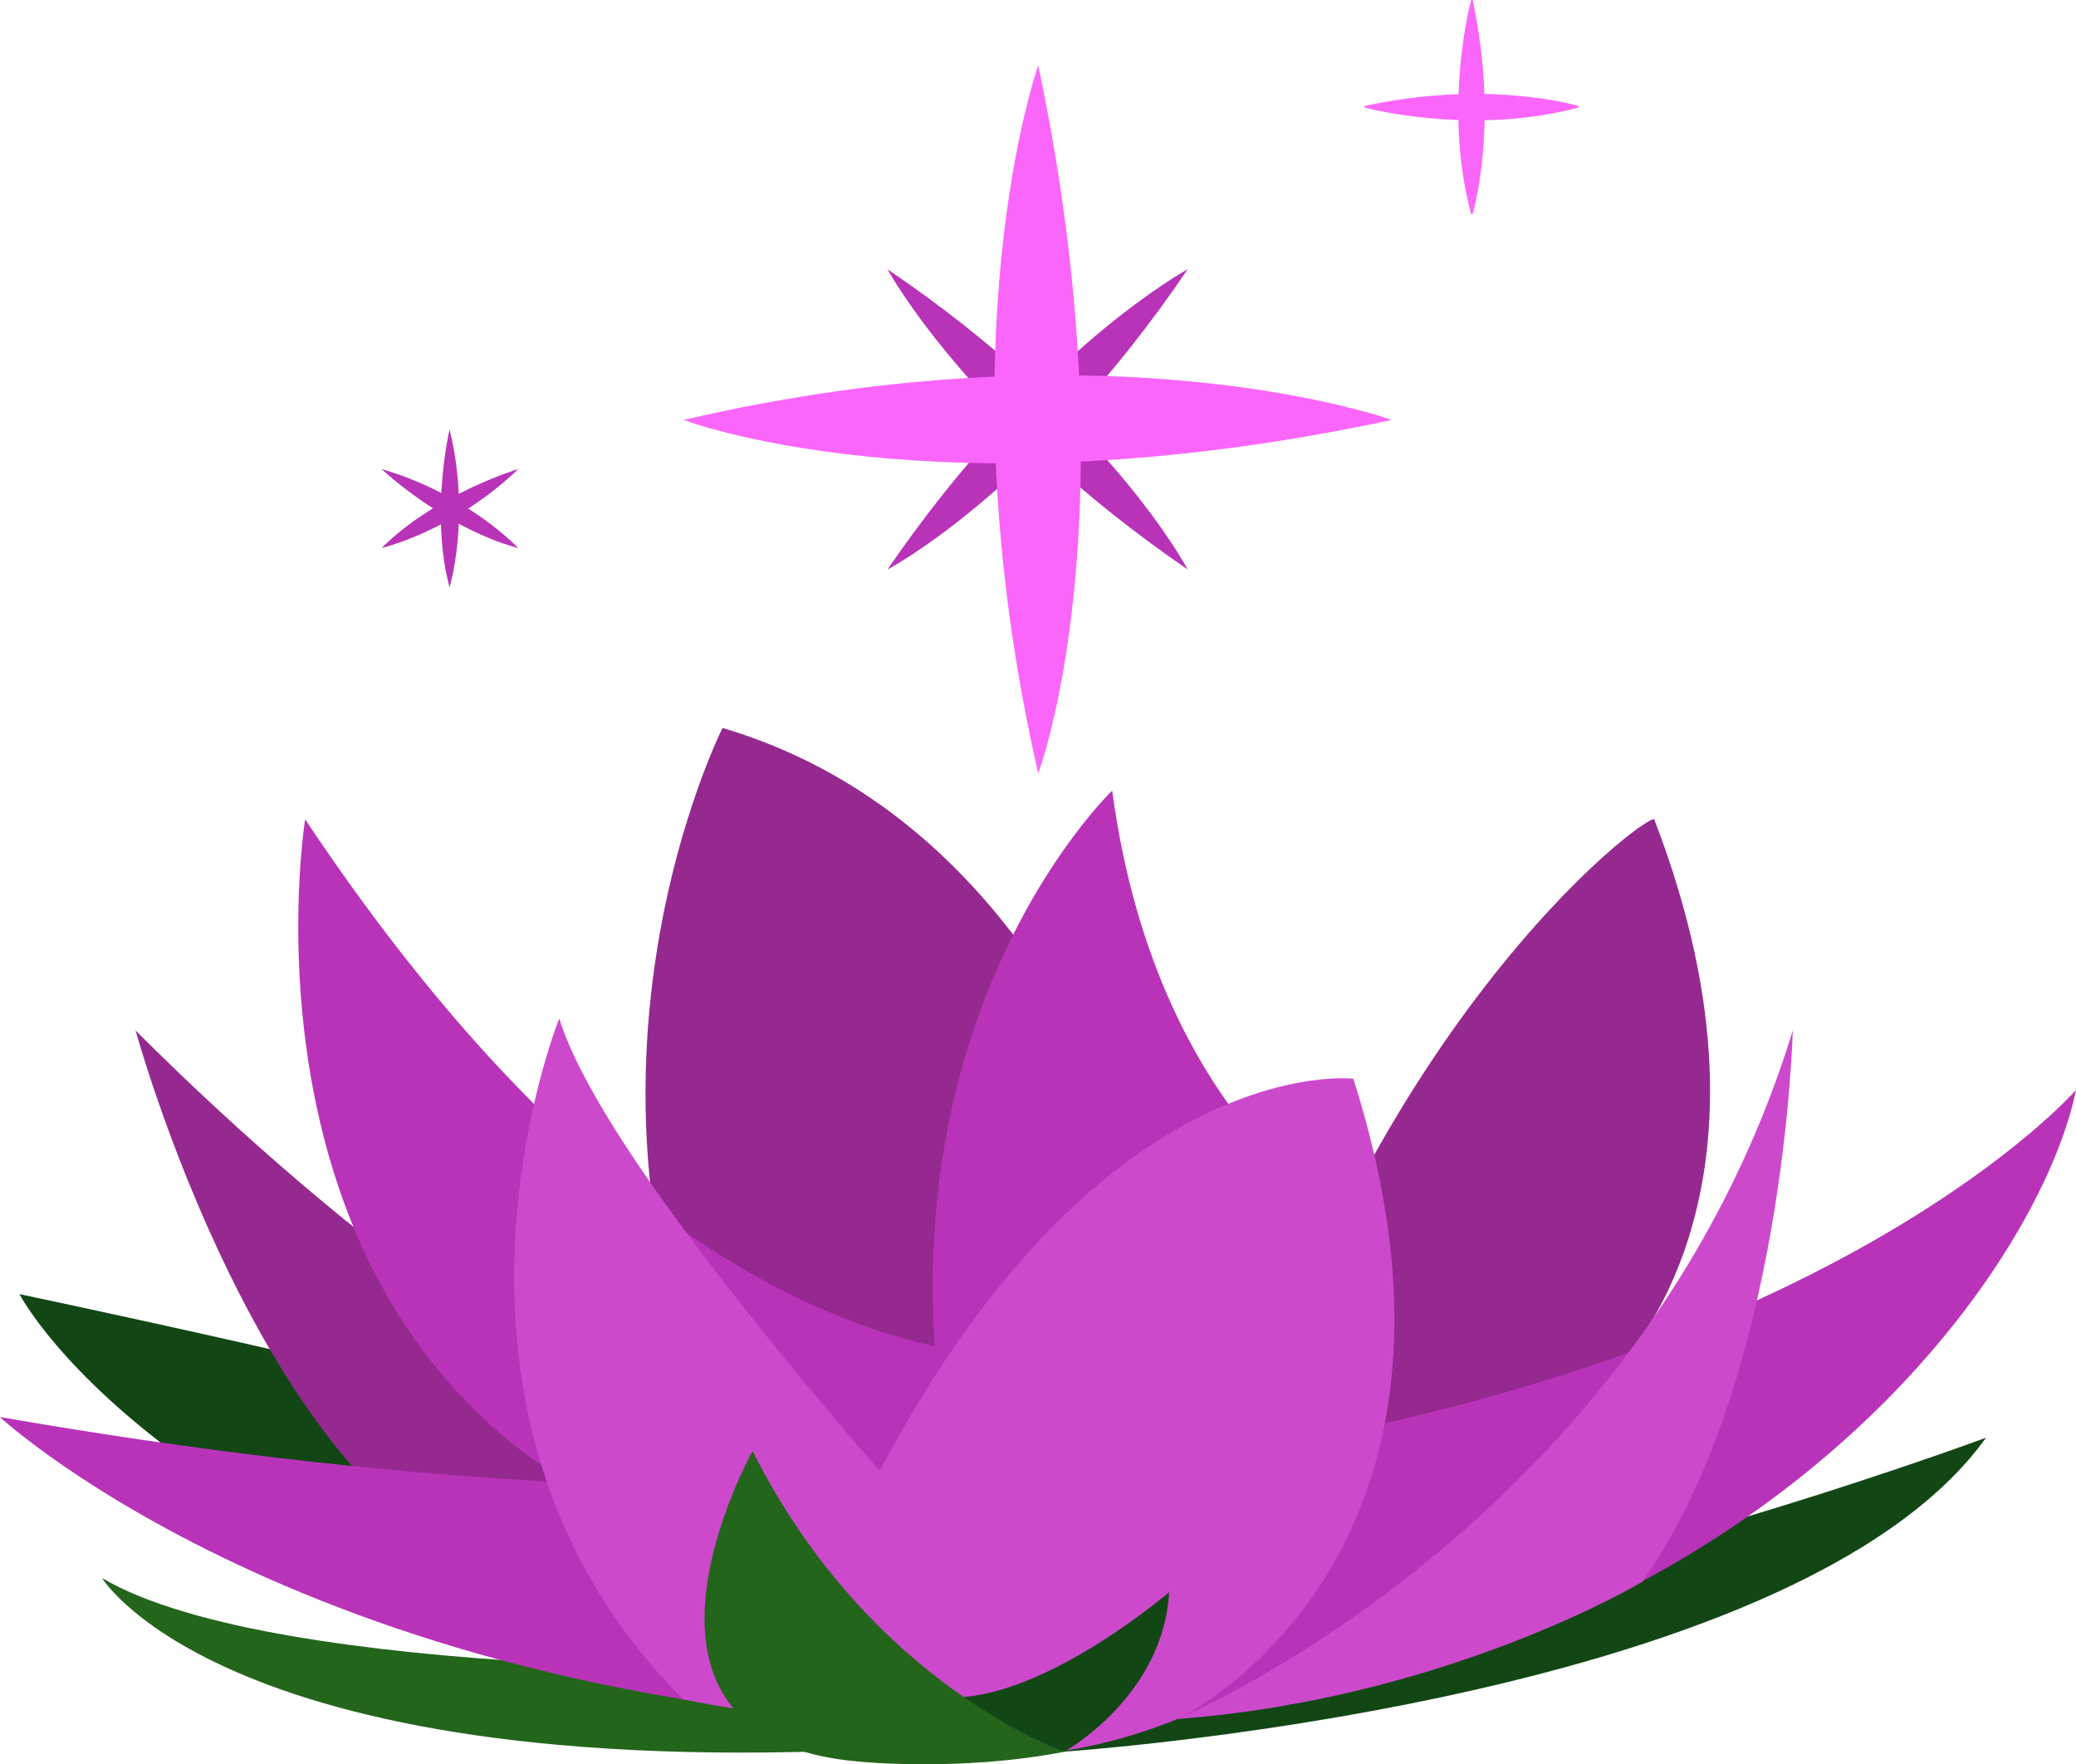 <?xml version="1.0" encoding="UTF-8"?>
<svg id="opened_flower" data-name="opened flower" xmlns="http://www.w3.org/2000/svg" viewBox="0 0 173.5 147.42">
  <defs>
    <style>
      .cls-1 {
        fill: #952990;
      }

      .cls-1, .cls-2, .cls-3, .cls-4, .cls-5, .cls-6 {
        stroke-width: 0px;
      }

      .cls-2 {
        fill: #b933b9;
      }

      .cls-3 {
        fill: #124715;
      }

      .cls-4 {
        fill: #fb66fa;
      }

      .cls-5 {
        fill: #cd49cc;
      }

      .cls-6 {
        fill: #23651b;
      }
    </style>
  </defs>
  <path class="cls-3" d="M1.63,108.14s13.36,26.2,77.45,37.78c0,0,8.94-5.89,3.42-12.44s-24.6-13.39-80.87-25.34Z"/>
  <path class="cls-6" d="M8.53,131.87s11.08,18.33,71.31,13.89l-9.83-6.33s-46.81,1.11-61.47-7.56Z"/>
  <path class="cls-3" d="M87.9,146.45s61.94-3.81,78.08-26.31c0,0-42.67,15.83-66.92,15.61,0,0-23.1,7.61-11.16,10.69Z"/>
  <path class="cls-1" d="M138.27,68.48c-.32-.83-25.26,17.71-36.3,60.6,0,0,17.8-.78,32.68-14.23,0,0,15.89-14.43,3.61-46.36Z"/>
  <path class="cls-1" d="M11.33,86.1s10.44,38.29,30.22,45.37h39.33s-32-7.81-69.56-45.37Z"/>
  <path class="cls-1" d="M60.39,60.82s-19.11,37.83,8.5,74.17l33.08-8.44s-3.75-54.5-41.58-65.72Z"/>
  <path class="cls-2" d="M92.95,66.07s-20.83,19.86-13.39,57.22c0,0,19.71-9.5,34.97-20.06,0,0-17.72-8.31-21.58-37.17Z"/>
  <path class="cls-2" d="M25.5,68.48s-8.17,50.51,37.17,61.61l39.77-19.92s-35.17,20.92-76.93-41.69Z"/>
  <path class="cls-2" d="M0,118.42s27.83,25.83,85.67,25.83,84.5-36.83,87.83-53.17c0,0-43.5,50-173.5,27.33Z"/>
  <path class="cls-5" d="M98.43,143.63s27.56-13.05,14.67-53.49c0,0-27.98-3.26-47.94,51.95-.18.49.04,1.04.51,1.26,3.35,1.57,16.63,6.83,32.76.29Z"/>
  <path class="cls-5" d="M98.43,143.63s38.74-16.13,51.4-57.53c0,0-.67,29.32-12.59,46.09,0,0-16.3,9.76-38.82,11.45Z"/>
  <path class="cls-5" d="M46.74,85.11s-13.41,33.11,10.35,56.89c0,0,22.98,5.08,31.87-1.97,0,0-37.44-39.39-42.22-54.92Z"/>
  <g>
    <path class="cls-2" d="M74.17,47.59s12.55-6.56,25.09-25.09c0,0-12.55,6.78-25.09,25.09Z"/>
    <path class="cls-2" d="M99.26,47.59s-6.56-12.55-25.09-25.09c0,0,6.78,12.55,25.09,25.09Z"/>
    <path class="cls-4" d="M86.77,5.46s-8.23,23.17,0,59.17c0,0,8.01-21.17,0-59.17Z"/>
    <path class="cls-4" d="M116.31,35.09s-23.17-8.39-59.17,0c0,0,21.17,8.16,59.17,0Z"/>
  </g>
  <path class="cls-4" d="M122.93.06c-.42,1.67-2.15,9.6,0,17.78.02.08.13.08.16,0,.39-1.43,2.02-8.31,0-17.78-.02-.08-.14-.09-.16-.01Z"/>
  <path class="cls-4" d="M114.09,9c1.67.42,9.6,2.15,17.78,0,.08-.02.08-.13,0-.16-1.43-.39-8.31-2.02-17.78,0-.08.02-.09.14-.01.16Z"/>
  <path class="cls-2" d="M37.57,35.89s-1.65,7.02,0,13.19c0,0,1.8-5.91,0-13.19Z"/>
  <path class="cls-2" d="M31.89,39.2s5.25,4.94,11.42,6.6c0,0-4.22-4.52-11.42-6.6Z"/>
  <path class="cls-2" d="M43.32,39.19s-6.9,2.08-11.42,6.6c0,0,6.02-1.4,11.42-6.6Z"/>
  <path class="cls-3" d="M97.71,133.04s-9.39,8.09-17.16,8.77c0,0,3.88,3.3,8.41,4.56,0,0,8.26-4.58,8.75-13.33Z"/>
  <path class="cls-6" d="M62.9,121.24s-13.44,24.04,8.84,25.96c0,0,8.5.88,17.22-.82,0,0-16.23-5.55-26.06-25.13Z"/>
</svg>